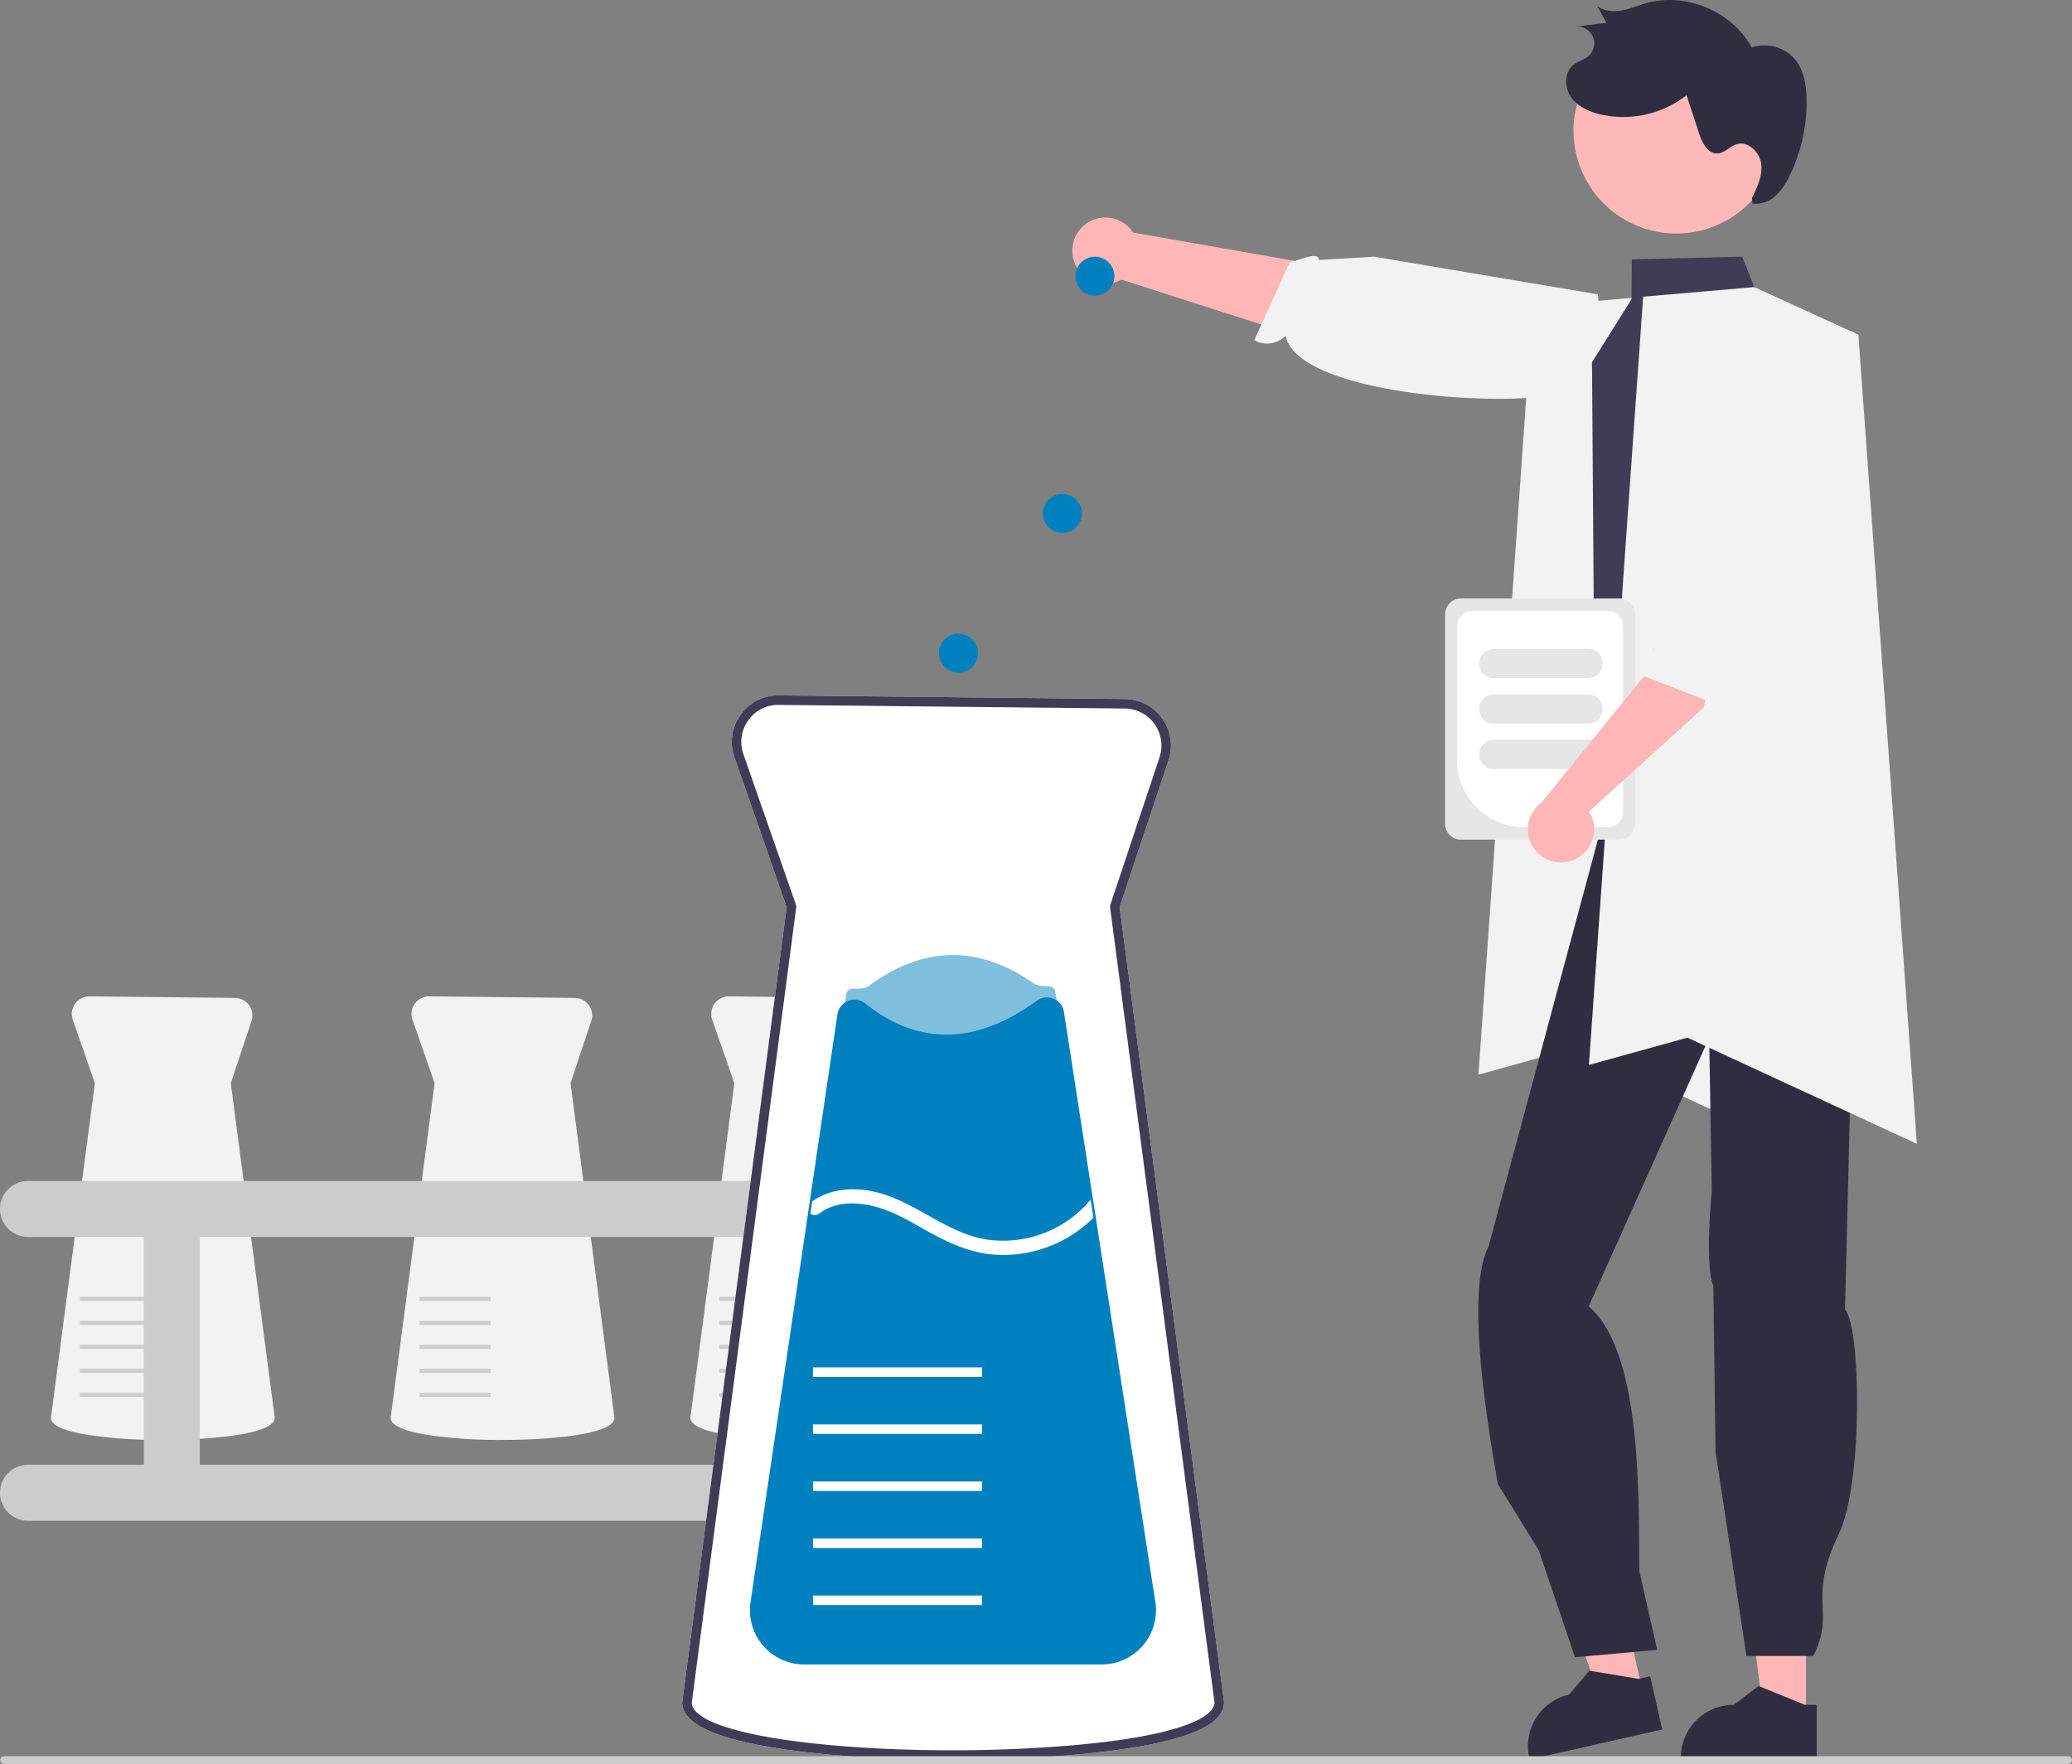 <svg xmlns="http://www.w3.org/2000/svg" data-name="Layer 1" width="637.748" height="542.828" viewBox="0 0 637.748 542.828" xmlns:xlink="http://www.w3.org/1999/xlink"><rect x="0" y="0" width="637.748" height="542.828" fill="#808080" stroke="none"/><path d="M611.767,259.126A10.132,10.132,0,0,0,626.293,264.637l87.876,28.188,29.084-22.818L629.904,250.16a10.187,10.187,0,0,0-18.138,8.966Z" transform="translate(-281.126 -178.586)" fill="#ffb6b6" data-darkreader-inline-fill="" style="--darkreader-inline-fill:#5f0000;"/><path d="M774.531,296.795s-.796-1.953-11.311,2.296c-13.052,5.274-82.537,1.748-86.388-17.198a7.96,7.96,0,0,1-9.661,1.375l10.862-23.842c5.654-1.807,8.727-3.145,9.092-.842l17-1L772.976,269.175l1.903,23.766Z" transform="translate(-281.126 -178.586)" fill="#f2f2f2" data-darkreader-inline-fill="" style="--darkreader-inline-fill:#1f2223;"/><polygon points="471.753 94.306 505.945 91.346 538 105.999 556 354.999 485.362 322.331 455.055 330.716 471.753 94.306" fill="#f2f2f2" data-darkreader-inline-fill="" style="--darkreader-inline-fill:#1f2223;"/><polygon points="555.874 528.874 542.905 528.873 536.735 478.848 555.876 478.849 555.874 528.874" fill="#ffb6b6" data-darkreader-inline-fill="" style="--darkreader-inline-fill:#ff9999;"/><path d="M840.307,720.031l-41.819-.002v-.529a16.278,16.278,0,0,1,16.277-16.277h.001l7.639-5.795,14.252,5.796,3.651 0Z" transform="translate(-281.126 -178.586)" fill="#2f2e41" data-darkreader-inline-fill="" style="--darkreader-inline-fill:#c5c0b8;"/><polygon points="505.615 520.701 492.964 523.557 475.926 476.12 494.598 471.904 505.615 520.701" fill="#ffb6b6" data-darkreader-inline-fill="" style="--darkreader-inline-fill:#ff9999;"/><path d="M792.736,710.821l-40.792,9.21-.117-.516A16.278,16.278,0,0,1,764.12,700.053l.001-0,6.175-7.335,15.179,2.514,3.561-.804Z" transform="translate(-281.126 -178.586)" fill="#2f2e41" data-darkreader-inline-fill="" style="--darkreader-inline-fill:#c5c0b8;"/><path d="M853.426,401.633c6.081,18.339,5.438,38.246-1.462,59.612l-2.949,120.293c4.876,5.366,5.621,53.38-1.889,69.047-10.03,20.921-.806,23.718-7.896,37.598H818.665l-9.505-62.881-.677-50.969c-2.731-6.467-.489-29.225-.489-29.225L807.205,497.917,770.126,580.585c16.799,14.379,15.287,60.826,15.564,81.427l5.508,24.309-25.31,2.263-11.169-32.967-12.558-20.315c-6.399-35.996-8.297-62.422-2.841-73.216l37.222-138.486Z" transform="translate(-281.126 -178.586)" fill="#2f2e41" data-darkreader-inline-fill="" style="--darkreader-inline-fill:#262534;"/><path d="M856.061,395.512l-3.39-6.78c-4.15-25.71-8.25-49.69-2.68-71.26.35-18.83-5.47-36.52-21.63-46.18l-7.29-4.36-3.69-9.36-33.98.83-.1,12.27-12.17,19.41v.08l.76,105.62,3.36,10.9-5.07,12.68,2.69,8.09,66.99-10.71,7.79-1.25a13.918,13.918,0,0,0,2.59-1.13,14.232,14.232,0,0,0,6.22-6.95c.07-.17.13-.33.19-.5a13.934,13.934,0,0,0,.9-4.3A14.303,14.303,0,0,0,856.061,395.512Z" transform="translate(-281.126 -178.586)" fill="#3f3d56" data-darkreader-inline-fill="" style="--darkreader-inline-fill:#323145;"/><path d="M857.551,402.612a13.934,13.934,0,0,1-.9,4.3l-6.41,7.45a13.918,13.918,0,0,1-2.59,1.13l-7.79,1.25,11.27-21.19-24.77-54.23Z" transform="translate(-281.126 -178.586)" opacity="0.2"/><path d="M331.253,621.713a148.84,148.84,0,0,1-23.52-1.628c-7.248-1.226-10.924-2.967-10.924-5.176l.003-.04L310.334,511.919l-6.81-19.522a5.409,5.409,0,0,1,5.163-7.19l44.784.466a5.409,5.409,0,0,1,5.075,7.119l-6.375,19.124,13.522,102.953C365.697,620.281,344.046,621.713,331.253,621.713Z" transform="translate(-281.126 -178.586)" fill="#f2f2f2" data-darkreader-inline-fill="" style="--darkreader-inline-fill:#1f2223;"/><rect x="24.602" y="428.635" width="21.876" height="1.23" fill="#ccc" data-darkreader-inline-fill="" style="--darkreader-inline-fill:#c8c3bc;"/><rect x="24.602" y="421.254" width="21.876" height="1.23" fill="#ccc" data-darkreader-inline-fill="" style="--darkreader-inline-fill:#c8c3bc;"/><rect x="24.602" y="413.874" width="21.876" height="1.23" fill="#ccc" data-darkreader-inline-fill="" style="--darkreader-inline-fill:#c8c3bc;"/><rect x="24.602" y="406.493" width="21.876" height="1.23" fill="#ccc" data-darkreader-inline-fill="" style="--darkreader-inline-fill:#c8c3bc;"/><rect x="24.602" y="399.112" width="21.876" height="1.23" fill="#ccc" data-darkreader-inline-fill="" style="--darkreader-inline-fill:#c8c3bc;"/><path d="M528.073,621.713a148.84,148.84,0,0,1-23.52-1.628c-7.248-1.226-10.924-2.967-10.924-5.176l.003-.04L507.154,511.919l-6.81-19.522a5.409,5.409,0,0,1,5.163-7.19l44.784.466a5.409,5.409,0,0,1,5.075,7.119l-6.375,19.124,13.522,102.953C562.516,620.281,540.865,621.713,528.073,621.713Z" transform="translate(-281.126 -178.586)" fill="#f2f2f2" data-darkreader-inline-fill="" style="--darkreader-inline-fill:#1f2223;"/><rect x="221.422" y="428.635" width="21.876" height="1.23" fill="#ccc" data-darkreader-inline-fill="" style="--darkreader-inline-fill:#c8c3bc;"/><rect x="221.422" y="421.254" width="21.876" height="1.23" fill="#ccc" data-darkreader-inline-fill="" style="--darkreader-inline-fill:#c8c3bc;"/><rect x="221.422" y="413.874" width="21.876" height="1.23" fill="#ccc" data-darkreader-inline-fill="" style="--darkreader-inline-fill:#c8c3bc;"/><rect x="221.422" y="406.493" width="21.876" height="1.23" fill="#ccc" data-darkreader-inline-fill="" style="--darkreader-inline-fill:#c8c3bc;"/><rect x="221.422" y="399.112" width="21.876" height="1.23" fill="#ccc" data-darkreader-inline-fill="" style="--darkreader-inline-fill:#c8c3bc;"/><path d="M435.814,621.713a148.84,148.84,0,0,1-23.52-1.628c-7.248-1.226-10.924-2.967-10.924-5.176l.003-.04L414.895,511.919l-6.81-19.522a5.409,5.409,0,0,1,5.163-7.19l44.784.466a5.409,5.409,0,0,1,5.075,7.119l-6.375,19.124,13.522,102.953C470.257,620.281,448.606,621.713,435.814,621.713Z" transform="translate(-281.126 -178.586)" fill="#f2f2f2" data-darkreader-inline-fill="" style="--darkreader-inline-fill:#1f2223;"/><rect x="129.163" y="428.635" width="21.876" height="1.23" fill="#ccc" data-darkreader-inline-fill="" style="--darkreader-inline-fill:#c8c3bc;"/><rect x="129.163" y="421.254" width="21.876" height="1.23" fill="#ccc" data-darkreader-inline-fill="" style="--darkreader-inline-fill:#c8c3bc;"/><rect x="129.163" y="413.874" width="21.876" height="1.23" fill="#ccc" data-darkreader-inline-fill="" style="--darkreader-inline-fill:#c8c3bc;"/><rect x="129.163" y="406.493" width="21.876" height="1.23" fill="#ccc" data-darkreader-inline-fill="" style="--darkreader-inline-fill:#c8c3bc;"/><rect x="129.163" y="399.112" width="21.876" height="1.23" fill="#ccc" data-darkreader-inline-fill="" style="--darkreader-inline-fill:#c8c3bc;"/><path d="M581.275,629.363H539.451V559.246h41.824a8.611,8.611,0,0,0,0-17.222H289.737a8.611,8.611,0,0,0,0,17.222h35.674v70.117H289.737a8.611,8.611,0,0,0,0,17.222H581.275a8.611,8.611,0,1,0,0-17.222Zm-238.644,0V559.246h179.598v70.117Z" transform="translate(-281.126 -178.586)" fill="#ccc" data-darkreader-inline-fill="" style="--darkreader-inline-fill:#35393b;"/><path d="M574.502,720.147c-21.392,0-41.344-1.383-56.178-3.892-18.3-3.095-27.197-7.594-27.197-13.751l.01-.194,32.12-244.578L507.177,411.632a14.157,14.157,0,0,1,1.891-13.075,13.998,13.998,0,0,1,11.802-5.968L627.357,393.698A14.325,14.325,0,0,1,640.798,412.553l-15.053,45.161,32.126,244.6v.094c.004,6.639-10.068,11.353-30.79,14.411C606.723,719.823,583.529,720.147,574.502,720.147Z" transform="translate(-281.126 -178.586)" fill="#fff" data-darkreader-inline-fill="" style="--darkreader-inline-fill:#181a1b;"/><path d="M574.502,720.147c-21.392,0-41.344-1.383-56.178-3.892-18.3-3.095-27.197-7.594-27.197-13.751l.01-.194,32.12-244.578L507.177,411.632a14.157,14.157,0,0,1,1.891-13.075,13.998,13.998,0,0,1,11.802-5.968L627.357,393.698A14.325,14.325,0,0,1,640.798,412.553l-15.053,45.161,32.126,244.6v.094c.004,6.639-10.068,11.353-30.79,14.411C606.723,719.823,583.529,720.147,574.502,720.147ZM520.575,395.511a11.127,11.127,0,0,0-9.131,4.752,11.263,11.263,0,0,0-1.504,10.404l16.31,46.755-.045.344L494.048,702.599c.006,2.398,3.223,7.128,24.765,10.77,14.678,2.484,34.455,3.852,55.689,3.852,18.665,0,38.16-1.233,52.15-3.297,17.872-2.637,28.167-6.799,28.291-11.429L622.756,457.428l15.266-45.8a11.4,11.4,0,0,0-10.695-15.004l-106.504-1.109C520.74,395.512,520.657,395.511,520.575,395.511Z" transform="translate(-281.126 -178.586)" fill="#3f3d56" data-darkreader-inline-fill="" style="--darkreader-inline-fill:#323145;"/><path d="M635.205,672.578H513.8l19.245-130.138.524-3.587,8.018-54.177c.489-3.305,4.294-.738,6.984-2.719,16.702-12.3,33.604-12.656,50.653-.801,2.635,1.832,6.276-.312,6.767,2.86l8.423,54.341.814,5.256Z" transform="translate(-281.126 -178.586)" fill="#0081bf" opacity="0.5" data-darkreader-inline-fill="" style="--darkreader-inline-fill:#006799;"/><path d="M620.221,690.802H528.654A16.706,16.706,0,0,1,512.128,671.651l26.753-180.909a5.309,5.309,0,0,1,8.586-3.347c16.305,13.062,34.075,12.767,52.816-.87a5.212,5.212,0,0,1,5.102-.594,5.298,5.298,0,0,1,3.226,4.107l28.12,181.5a16.707,16.707,0,0,1-16.51,19.264Z" transform="translate(-281.126 -178.586)" fill="#0081bf" data-darkreader-inline-fill="" style="--darkreader-inline-fill:#006799;"/><rect x="250.227" y="491.007" width="52.024" height="2.925" fill="#fff" data-darkreader-inline-fill="" style="--darkreader-inline-fill:#e8e6e3;"/><rect x="250.227" y="473.454" width="52.024" height="2.925" fill="#fff" data-darkreader-inline-fill="" style="--darkreader-inline-fill:#e8e6e3;"/><rect x="250.227" y="455.902" width="52.024" height="2.925" fill="#fff" data-darkreader-inline-fill="" style="--darkreader-inline-fill:#e8e6e3;"/><rect x="250.227" y="438.349" width="52.024" height="2.925" fill="#fff" data-darkreader-inline-fill="" style="--darkreader-inline-fill:#e8e6e3;"/><rect x="250.227" y="420.796" width="52.024" height="2.925" fill="#fff" data-darkreader-inline-fill="" style="--darkreader-inline-fill:#e8e6e3;"/><path d="M617.682,553.336a39.42,39.42,0,0,1-30.936,11.321c-6.465-.585-12.36-2.999-18.035-6.041-5.865-3.145-11.541-6.904-18.035-8.659-5.69-1.536-12.433-1.741-17.319,2.062a2.374,2.374,0,0,1-2.808.073l.556-3.803c5.441-3.803,12.053-4.388,18.533-3.086,13.047,2.633,22.95,13.428,36.319,14.978A35.034,35.034,0,0,0,616.804,547.778l.015-.015Z" transform="translate(-281.126 -178.586)" fill="#fff" data-darkreader-inline-fill="" style="--darkreader-inline-fill:#181a1b;"/><path d="M918.874,720.224a1.186,1.186,0,0,1-1.19,1.19h-635.29a1.19,1.19,0,0,1,0-2.38h635.29A1.187,1.187,0,0,1,918.874,720.224Z" transform="translate(-281.126 -178.586)" fill="#ccc" data-darkreader-inline-fill="" style="--darkreader-inline-fill:#35393b;"/><polygon points="505.753 91.306 539.945 88.346 572 102.999 590 351.999 519.362 319.331 489.055 327.716 505.753 91.306" fill="#f2f2f2" data-darkreader-inline-fill="" style="--darkreader-inline-fill:#1f2223;"/><circle cx="337" cy="84.999" r="6" fill="#0081bf" data-darkreader-inline-fill="" style="--darkreader-inline-fill:#46c3ff;"/><circle cx="327" cy="157.999" r="6" fill="#0081bf" data-darkreader-inline-fill="" style="--darkreader-inline-fill:#46c3ff;"/><circle cx="295" cy="200.999" r="6" fill="#0081bf" data-darkreader-inline-fill="" style="--darkreader-inline-fill:#46c3ff;"/><path d="M725.911,432.072V367.663a4.923,4.923,0,0,1,4.917-4.917H779.472a4.923,4.923,0,0,1,4.917,4.917v64.409a4.923,4.923,0,0,1-4.917,4.917H730.829A4.923,4.923,0,0,1,725.911,432.072Z" transform="translate(-281.126 -178.586)" fill="#e6e6e6" data-darkreader-inline-fill="" style="--darkreader-inline-fill:#d8d5d0;"/><path d="M729.643,412.618V371.21a4.61,4.61,0,0,1,4.605-4.605h41.805a4.61,4.61,0,0,1,4.605,4.605v57.316a4.61,4.61,0,0,1-4.605,4.605H750.155A20.536,20.536,0,0,1,729.643,412.618Z" transform="translate(-281.126 -178.586)" fill="#fff" data-darkreader-inline-fill="" style="--darkreader-inline-fill:#e8e6e3;"/><path d="M736.411,382.763a4.505,4.505,0,0,1,4.5-4.5h29a4.5,4.5,0,0,1,0,9h-29A4.505,4.505,0,0,1,736.411,382.763Z" transform="translate(-281.126 -178.586)" fill="#e6e6e6" data-darkreader-inline-fill="" style="--darkreader-inline-fill:#d8d5d0;"/><path d="M736.411,396.763a4.505,4.505,0,0,1,4.5-4.5h29a4.5,4.5,0,0,1,0,9h-29A4.505,4.505,0,0,1,736.411,396.763Z" transform="translate(-281.126 -178.586)" fill="#e6e6e6" data-darkreader-inline-fill="" style="--darkreader-inline-fill:#d8d5d0;"/><path d="M736.411,410.763a4.505,4.505,0,0,1,4.5-4.5h29a4.5,4.5,0,0,1,0,9h-29A4.505,4.505,0,0,1,736.411,410.763Z" transform="translate(-281.126 -178.586)" fill="#e6e6e6" data-darkreader-inline-fill="" style="--darkreader-inline-fill:#d8d5d0;"/><path d="M765.538,443.184a10.132,10.132,0,0,0,4.669-14.819l35.27-32.04,12.373-47.862-21.959-1.827-6.713,37.558-33.632,41.397a10.187,10.187,0,0,0,9.992,17.593Z" transform="translate(-281.126 -178.586)" fill="#ffb6b6" data-darkreader-inline-fill="" style="--darkreader-inline-fill:#5f0000;"/><path d="M821.234,305.24s5.352.079,2.941,11.161c-1.93,8.872-9.252,58.797-15.096,69.966a7.96,7.96,0,0,1,1.928,9.566l-24.426-9.476c-2.129-5.541,1.441-7.264,3.719-7.761l-.447-17.381,3.502-44.304,24.011-11.897Z" transform="translate(-281.126 -178.586)" fill="#f2f2f2" data-darkreader-inline-fill="" style="--darkreader-inline-fill:#1f2223;"/><path d="M828.428,223.222a31.647,31.647,0,0,1-62.715-8.536l.061-.449a31.647,31.647,0,0,1,62.644,8.983Z" transform="translate(-281.126 -178.586)" fill="#ffb8b8" data-darkreader-inline-fill="" style="--darkreader-inline-fill:#ff9a9a;"/><path d="M820.374,239.522c1.625-3.301,3.295-6.846,2.838-10.497s-4.037-7.141-7.553-6.056c-2.102.649-3.692,2.725-5.889,2.831-3.024.146-4.758-3.315-5.699-6.192l-3.833-11.719a31.708,31.708,0,0,1-26.335,5.951c-3.559-.814-7.155-2.4-9.243-5.396s-2.075-7.641.788-9.906c1.404-1.111,3.273-1.532,4.615-2.718a5.171,5.171,0,0,0-4.129-8.999l9.652-1.206-2.876-5.201c2.072,1.634,4.956,1.853,7.553,1.386s5.043-1.537,7.583-2.25c12.196-3.423,26.37,2.529,32.466,13.633a12.356,12.356,0,0,1,13.472,3.89c2.584,3.279,3.287,7.656,3.387,11.83a51.324,51.324,0,0,1-5.232,23.775,19.477,19.477,0,0,1-4.395,6.235,8.797,8.797,0,0,1-7.061,2.309" transform="translate(-281.126 -178.586)" fill="#2f2e41" data-darkreader-inline-fill="" style="--darkreader-inline-fill:#c5c0b8;"/></svg>